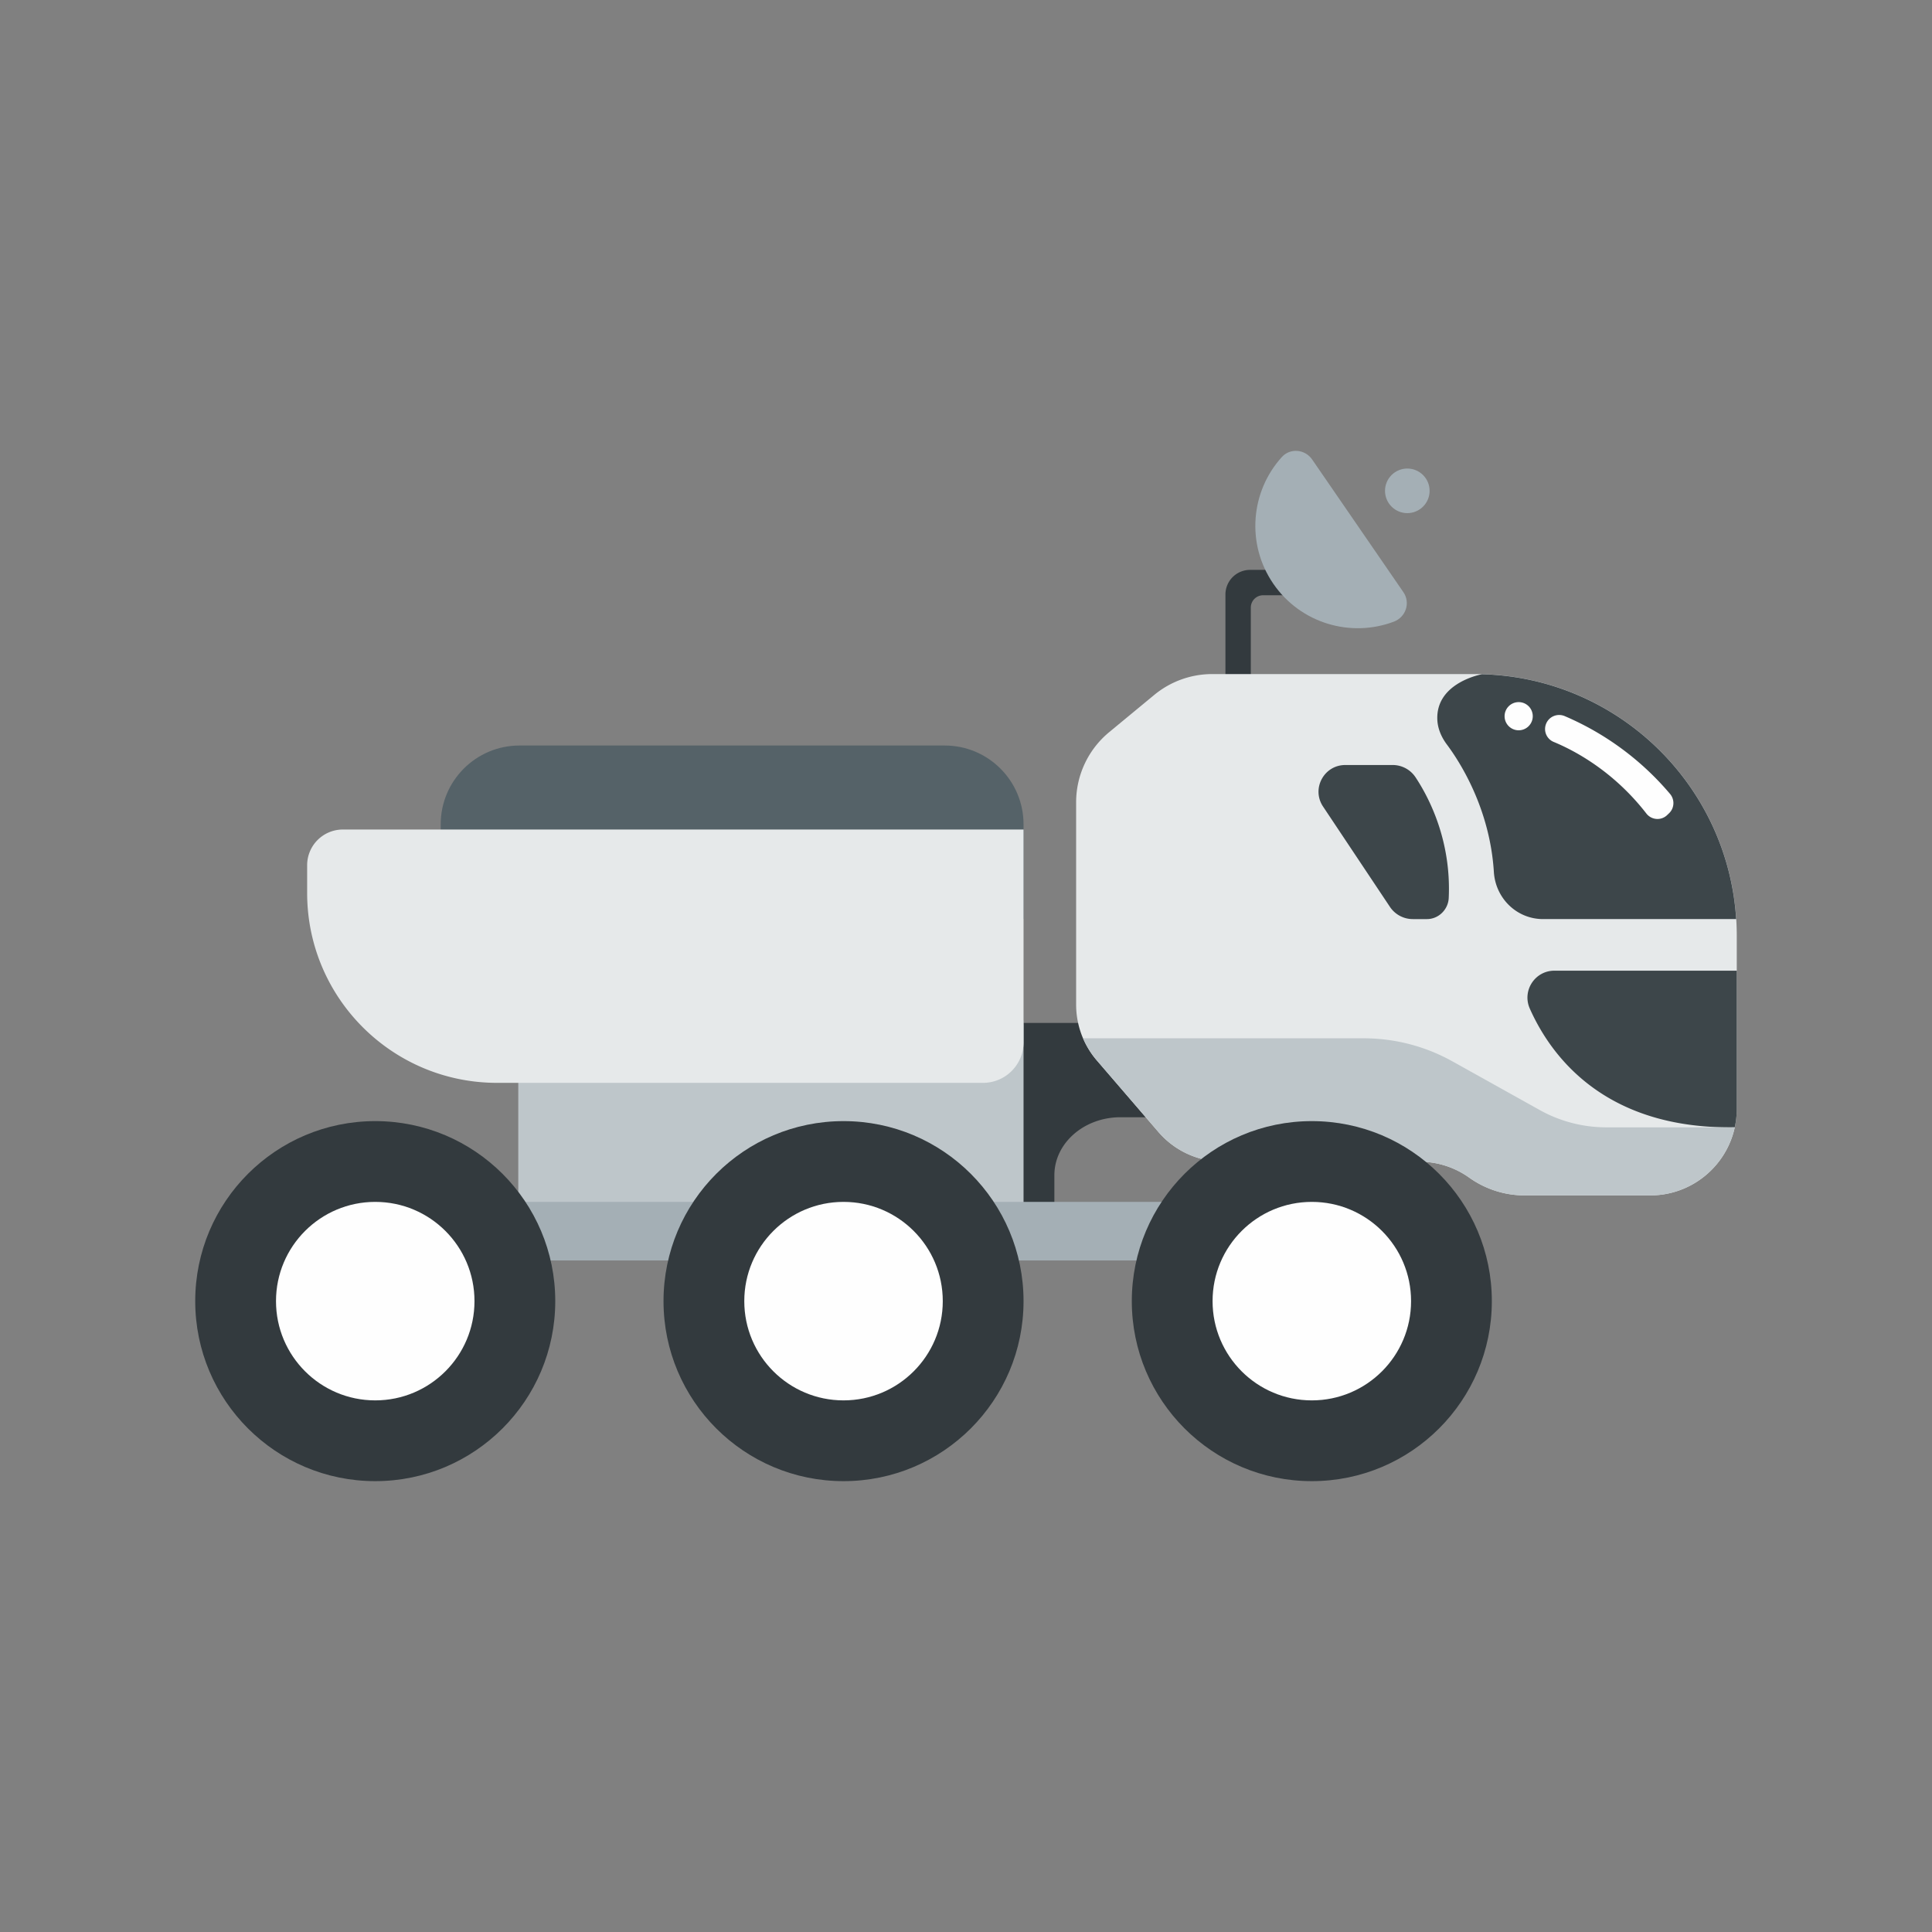 <svg id="SvgjsSvg1049" width="288" height="288" xmlns="http://www.w3.org/2000/svg" version="1.1" xmlns:xlink="http://www.w3.org/1999/xlink" xmlns:svgjs="http://svgjs.com/svgjs"><rect width="100%" height="100%" fill="#808080" stroke="none"/><defs id="SvgjsDefs1050"></defs><g id="SvgjsG1051"><svg xmlns="http://www.w3.org/2000/svg" viewBox="0 0 512 512" width="288" height="288"><path fill="#333a3e" d="M326.545 278v-6.911h-57.52v51.634h10.396v-11.274c0-8.486 7.838-15.367 17.508-15.367h29.615V278h.001zm17.197-126.977h-12.461a6.528 6.528 0 0 0-6.528 6.528v24.33h6.726v-20.868a3.264 3.264 0 0 1 3.265-3.264h9l-.002-6.726z" class="color283D49 svgShape"></path><circle cx="372.951" cy="130.076" r="5.908" fill="#a4afb5" class="colorFE5B67 svgShape"></circle><path fill="#a4afb5" d="M337.455 154.721c7.223 10.502 20.521 14.335 31.936 10.023 3.179-1.201 4.445-5.015 2.521-7.815L347.72 121.75c-1.855-2.699-5.79-3.081-7.995-.658-8.291 9.111-9.551 23.041-2.27 33.629z" class="colorFE5B67 svgShape"></path><path fill="#e6e9ea" d="M285.186 212.622v53.628c0 5.42 1.944 10.66 5.48 14.768l16.33 18.974a22.637 22.637 0 0 0 17.156 7.868h52.028c4.724 0 9.327 1.476 13.17 4.22a25.3 25.3 0 0 0 14.704 4.713h33.28c12.662 0 22.927-10.265 22.927-22.927v-45.854c0-38.315-31.061-69.376-69.376-69.376H321.25a24.115 24.115 0 0 0-15.358 5.523l-11.95 9.873a24.106 24.106 0 0 0-8.756 18.59z" class="colorFFE3D1 svgShape"></path><path fill="#bec6ca" d="M260.32 260.667H137.35v68.126h133.9v-57.195c0-6.037-4.895-10.931-10.93-10.931z" class="colorE0BEA8 svgShape"></path><path fill="#a4afb5" d="M125.744 318.514h191.458v15.523H125.744z" class="colorFE5B67 svgShape"></path><path fill="#3d464a" d="M460.106 243.568c-2.256-35.64-31.409-63.955-67.395-64.888-1.63.334-12.132 2.838-11.808 11.967.087 2.419 1.078 4.706 2.527 6.645 3.402 4.551 11.408 16.924 12.461 33.792.437 6.975 6.057 12.484 13.044 12.484h51.171zm.157 13.672h-48.325c-5.178 0-8.625 5.322-6.522 10.053 5.534 12.459 19.747 31.996 54.313 31.455.344-1.575.534-3.207.534-4.885V257.24zm-85.13-51.25c3.5 5.275 9.501 16.671 8.795 31.987-.142 3.07-2.697 5.591-5.771 5.591h-3.758a7.273 7.273 0 0 1-6.05-3.237l-17.729-26.593c-3.135-4.703.236-11.001 5.888-11.001h12.563a7.263 7.263 0 0 1 6.062 3.253z" class="color304757 svgShape"></path><path fill="#bec6ca" d="M425.705 298.759a36.326 36.326 0 0 1-17.684-4.597L384.9 281.268a48.24 48.24 0 0 0-23.496-6.108h-74.369a22.56 22.56 0 0 0 3.631 5.858l16.33 18.974a22.637 22.637 0 0 0 17.156 7.868h52.028c4.724 0 9.327 1.476 13.17 4.22a25.3 25.3 0 0 0 14.704 4.713h33.28c10.98 0 20.146-7.724 22.391-18.032l-34.02-.002z" class="colorE0BEA8 svgShape"></path><circle cx="99.443" cy="344.813" r="47.706" fill="#333a3e" class="color283D49 svgShape"></circle><circle cx="99.443" cy="344.814" r="26.301" fill="#fefefe" class="colorFEFEFE svgShape"></circle><circle cx="223.544" cy="344.813" r="47.706" fill="#333a3e" class="color283D49 svgShape"></circle><circle cx="223.544" cy="344.814" r="26.301" fill="#fefefe" class="colorFEFEFE svgShape"></circle><circle cx="347.646" cy="344.813" r="47.706" fill="#333a3e" class="color283D49 svgShape"></circle><circle cx="347.646" cy="344.814" r="26.302" fill="#fefefe" class="colorFEFEFE svgShape"></circle><path fill="#556268" d="M271.25 243.522H116.791v-25.06c0-11.539 9.354-20.893 20.894-20.893h112.672c11.54 0 20.894 9.354 20.894 20.893l-.001 25.06z" class="color4A6273 svgShape"></path><path fill="#e6e9ea" d="M260.511 286.967H131.723c-27.795 0-50.326-22.531-50.326-50.327v-7.34a9.466 9.466 0 0 1 9.467-9.467H271.25v56.396c0 5.93-4.809 10.738-10.739 10.738z" class="colorFFE3D1 svgShape"></path><path fill="#fefefe" d="m441.803 216.013.523-.501c1.434-1.371 1.523-3.615.243-5.128a75.302 75.302 0 0 0-27.891-20.602c-1.92-.819-4.144.07-4.936 2.001a3.697 3.697 0 0 0 2.006 4.837c5.311 2.19 15.753 7.615 24.552 18.966 1.352 1.743 3.91 1.951 5.503.427z" class="colorFEFEFE svgShape"></path><circle cx="402.464" cy="189.801" r="3.735" fill="#fefefe" class="colorFEFEFE svgShape"></circle></svg></g></svg>